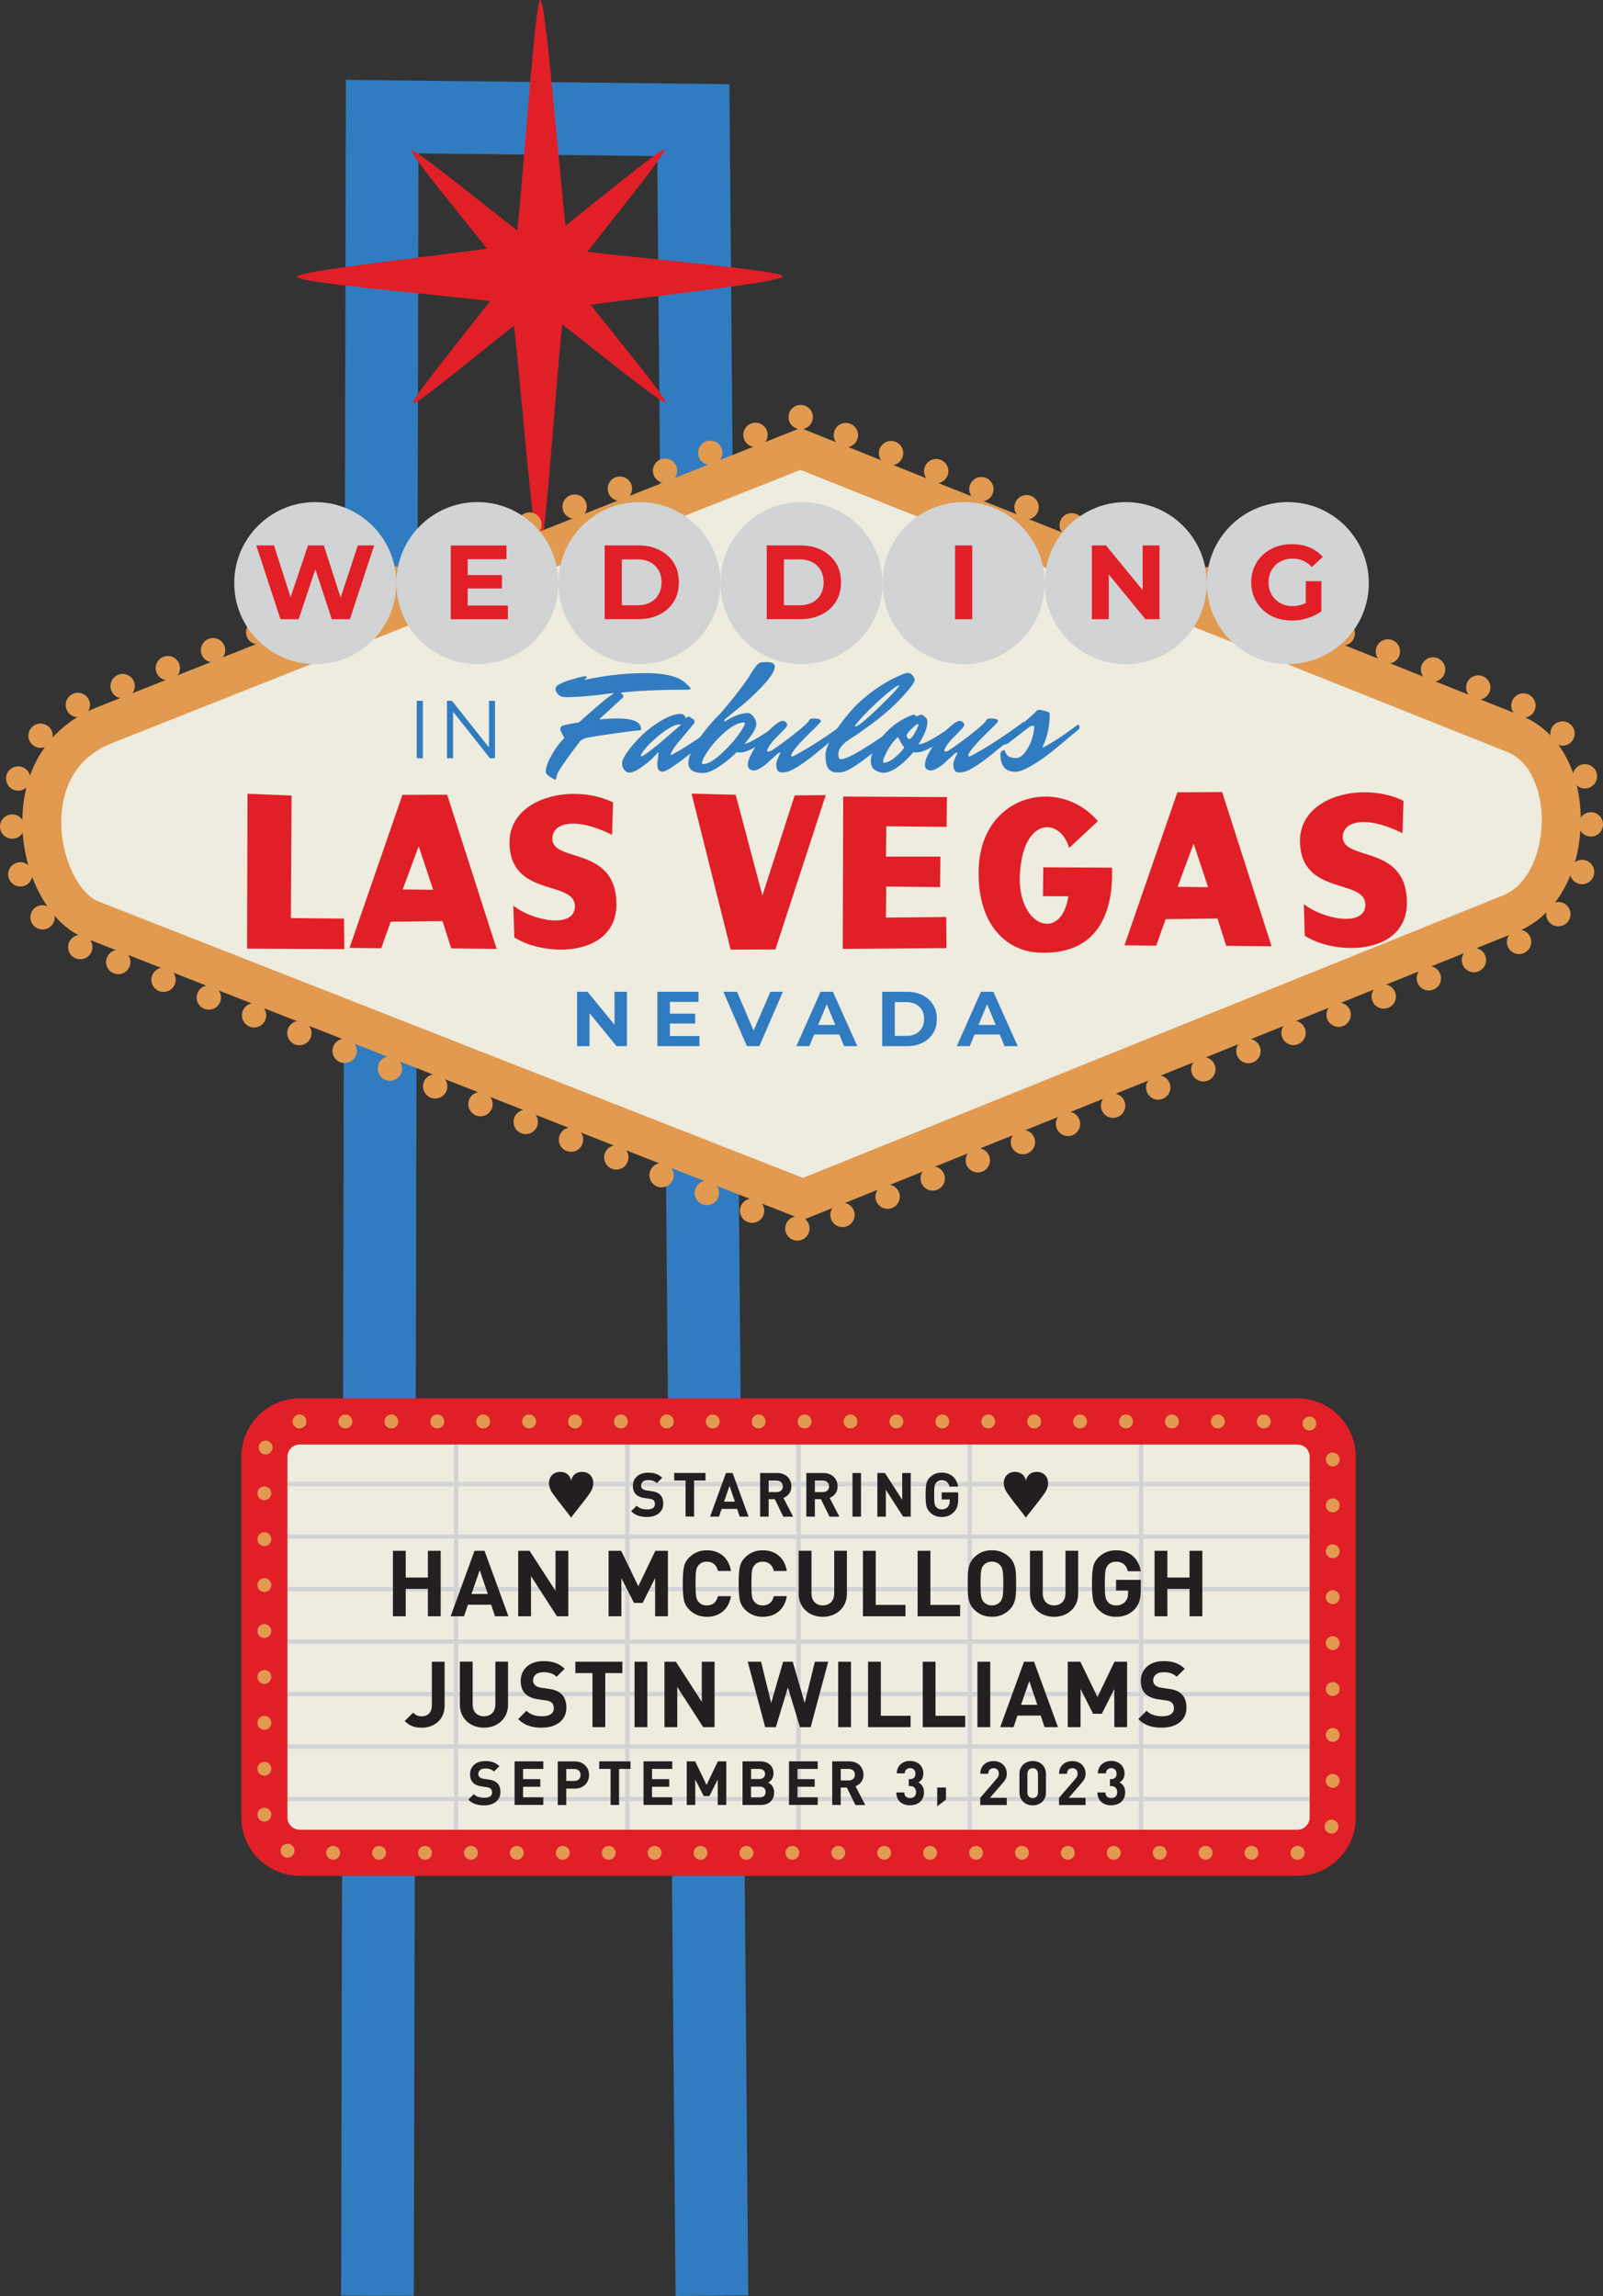 <svg xmlns="http://www.w3.org/2000/svg" id="Layer_2" data-name="Layer 2" viewBox="0 0 329.59 472.11">
  <rect x="0" y="0" width="329.59" height="472.11" fill="#333333" stroke="none"/>
  <defs>
    <style>
      .cls-1{fill:#eeebdf}.cls-2{fill:#317cc0}.cls-3{fill:#e11f27}.cls-4{fill:#d1d3d4}.cls-5{fill:#e19a4f}.cls-6{fill:#231f20}
    </style>
  </defs>
  <g id="Layer_1-2" data-name="Layer 1">
    <path d="M138.9 472.11 135.14 32.1l-49.1-.56-.95 440.52-14.95-.03.98-455.61 78.85.89 3.88 454.67-14.95.13z" class="cls-2"/>
    <path id="path5534" d="M110.9 113.74c-1.35-.12-4.95-49.94-5.9-51.04-.94-1.07-44.04-4.28-43.93-5.79.11-1.54 43.87-5.78 44.83-6.87.94-1.07 3.89-50.16 5.21-50.04 1.35.12 4.95 49.94 5.9 51.04.94 1.07 44.04 4.28 43.93 5.79-.11 1.54-43.87 5.78-44.83 6.87-.94 1.07-3.89 50.16-5.21 50.04Z" class="cls-3"/>
    <path d="M54.36 292.28h219.67v88.69H54.36z" class="cls-1"/>
    <path d="M58.04 315.51h214v.89h-214zM58.04 304.72h214v.89h-214zM58.04 326.31h214v.89h-214zM58.04 337.1h214v.89h-214zM58.04 347.89h214v.89h-214zM58.04 358.68h214v.89h-214zM58.04 369.47h214v.89h-214z" class="cls-4"/>
    <path d="M93.33 296.75h.88v79.77h-.88zM58.11 296.75h.88v76.17h-.88zM128.54 296.75h.88v79.77h-.88zM163.75 296.75h.88v79.77h-.88zM198.96 296.75h.88v79.77h-.88zM234.18 296.75h.88v79.77h-.88zM269.39 296.75h.88v77.97h-.88z" class="cls-4"/>
    <path d="M266.76 385.71H61.62c-6.62 0-12-5.38-12-12v-74.17c0-6.62 5.38-12 12-12h205.14c6.62 0 12 5.38 12 12v74.17c0 6.62-5.38 12-12 12ZM61.62 297.02c-1.39 0-2.52 1.13-2.52 2.52v74.17c0 1.39 1.13 2.52 2.52 2.52h205.14c1.39 0 2.52-1.13 2.52-2.52v-74.17c0-1.39-1.13-2.52-2.52-2.52H61.62Z" class="cls-3"/>
    <path d="M87.98 332.34v-5.63h-4.56v5.63h-2.63v-13.46h2.63v5.5h4.56v-5.5h2.63v13.46h-2.63ZM101.78 332.34l-.79-2.38h-4.78l-.81 2.38h-2.74l4.9-13.46h2.06l4.92 13.46h-2.74Zm-3.14-9.49-1.7 4.9h3.35l-1.65-4.9ZM114.51 332.34l-5.33-8.26v8.26h-2.63v-13.46h2.34l5.33 8.24v-8.24h2.63v13.46h-2.34ZM134.7 332.34v-7.85l-2.57 5.1h-1.78l-2.59-5.1v7.85h-2.63v-13.46h2.59l3.52 7.28 3.5-7.28h2.59v13.46h-2.63ZM145.34 332.45c-1.44 0-2.65-.49-3.63-1.47-.59-.59-.95-1.27-1.1-2.02-.15-.76-.23-1.87-.23-3.35s.08-2.59.23-3.35c.15-.77.51-1.44 1.1-2.02.98-.98 2.19-1.47 3.63-1.47 2.59 0 4.5 1.51 4.95 4.25h-2.67c-.28-1.15-1-1.91-2.27-1.91-.72 0-1.29.23-1.68.7-.55.59-.66 1.19-.66 3.8s.11 3.21.66 3.8c.4.47.96.7 1.68.7 1.27 0 1.99-.76 2.27-1.91h2.67c-.45 2.74-2.38 4.25-4.95 4.25ZM156.83 332.45c-1.44 0-2.65-.49-3.63-1.47-.59-.59-.95-1.27-1.1-2.02-.15-.76-.23-1.87-.23-3.35s.08-2.59.23-3.35c.15-.77.51-1.44 1.1-2.02.98-.98 2.19-1.47 3.63-1.47 2.59 0 4.5 1.51 4.95 4.25h-2.67c-.28-1.15-1-1.91-2.27-1.91-.72 0-1.29.23-1.68.7-.55.59-.66 1.19-.66 3.8s.11 3.21.66 3.8c.4.47.96.7 1.68.7 1.27 0 1.99-.76 2.27-1.91h2.67c-.45 2.74-2.38 4.25-4.95 4.25ZM169.17 332.45c-2.76 0-4.95-1.87-4.95-4.73v-8.85h2.63v8.75c0 1.55.91 2.48 2.33 2.48s2.34-.93 2.34-2.48v-8.75h2.61v8.85c0 2.86-2.19 4.73-4.95 4.73ZM177.43 332.34v-13.46h2.63V330h6.11v2.34h-8.73ZM188.67 332.34v-13.46h2.63V330h6.11v2.34h-8.73ZM207.58 330.97c-.95.95-2.1 1.47-3.63 1.47s-2.7-.53-3.65-1.47c-1.36-1.36-1.32-3.04-1.32-5.37s-.04-4.01 1.32-5.37c.95-.95 2.12-1.47 3.65-1.47s2.68.53 3.63 1.47c1.36 1.36 1.34 3.04 1.34 5.37s.02 4.01-1.34 5.37Zm-1.95-9.15c-.38-.43-.96-.72-1.68-.72s-1.32.28-1.7.72c-.51.57-.64 1.19-.64 3.78s.13 3.21.64 3.78c.38.43.98.72 1.7.72s1.3-.28 1.68-.72c.51-.57.66-1.19.66-3.78s-.15-3.21-.66-3.78ZM216.72 332.45c-2.76 0-4.95-1.87-4.95-4.73v-8.85h2.63v8.75c0 1.55.91 2.48 2.33 2.48s2.34-.93 2.34-2.48v-8.75h2.61v8.85c0 2.86-2.19 4.73-4.95 4.73ZM233.28 330.92c-1.04 1.06-2.29 1.53-3.8 1.53s-2.65-.49-3.63-1.47c-.59-.59-.95-1.27-1.1-2.02-.15-.76-.23-1.87-.23-3.35s.08-2.59.23-3.35c.15-.77.51-1.44 1.1-2.02.98-.98 2.19-1.47 3.63-1.47 3.06 0 4.71 1.97 5.07 4.31h-2.65c-.32-1.3-1.12-1.97-2.42-1.97-.7 0-1.27.25-1.68.72-.49.62-.64 1.12-.64 3.78s.11 3.18.64 3.8c.4.47.96.7 1.68.7.77 0 1.4-.25 1.87-.76.4-.45.6-1.06.6-1.8v-.51h-2.48v-2.19h5.09v1.97c0 1.97-.36 3.12-1.29 4.1ZM244.58 332.34v-5.63h-4.56v5.63h-2.63v-13.46h2.63v5.5h4.56v-5.5h2.63v13.46h-2.63ZM133.05 311.92c-1.36 0-2.4-.29-3.28-1.18l1.13-1.13c.57.57 1.34.76 2.17.76 1.03 0 1.59-.39 1.59-1.11 0-.31-.09-.58-.28-.76-.18-.16-.38-.25-.79-.32l-1.08-.15c-.77-.11-1.34-.35-1.74-.74-.43-.43-.64-1.01-.64-1.76 0-1.6 1.19-2.72 3.13-2.72 1.23 0 2.13.3 2.9 1.05l-1.11 1.1c-.57-.54-1.25-.62-1.84-.62-.93 0-1.39.52-1.39 1.13 0 .23.08.47.26.64.18.16.47.3.83.35l1.06.15c.82.11 1.34.34 1.71.69.48.45.69 1.11.69 1.9 0 1.74-1.45 2.72-3.33 2.72ZM142.71 304.43v7.41h-1.75v-7.41h-2.34v-1.56h6.44v1.56h-2.34ZM152.09 311.85l-.53-1.59h-3.19l-.54 1.59H146l3.26-8.97h1.37l3.28 8.97h-1.83Zm-2.09-6.33-1.13 3.26h2.23l-1.1-3.26ZM161.05 311.85l-1.75-3.58h-1.26v3.58h-1.75v-8.97h3.52c1.83 0 2.91 1.25 2.91 2.75 0 1.26-.77 2.04-1.64 2.36l2 3.87h-2.03Zm-1.36-7.41h-1.65v2.37h1.65c.77 0 1.27-.49 1.27-1.18s-.5-1.18-1.27-1.18ZM170.55 311.85l-1.75-3.58h-1.26v3.58h-1.75v-8.97h3.52c1.83 0 2.91 1.25 2.91 2.75 0 1.26-.77 2.04-1.64 2.36l2 3.87h-2.03Zm-1.36-7.41h-1.65v2.37h1.65c.77 0 1.27-.49 1.27-1.18s-.5-1.18-1.27-1.18ZM175.28 311.85v-8.97h1.75v8.97h-1.75ZM185.69 311.85l-3.55-5.51v5.51h-1.75v-8.97h1.56l3.55 5.5v-5.5h1.75v8.97h-1.56ZM196.14 310.9c-.69.71-1.52 1.02-2.53 1.02s-1.76-.33-2.42-.98c-.39-.39-.63-.84-.73-1.35-.1-.5-.15-1.25-.15-2.23s.05-1.73.15-2.23c.1-.52.34-.96.73-1.35.66-.66 1.46-.98 2.42-.98 2.04 0 3.14 1.31 3.38 2.87h-1.76c-.21-.87-.74-1.31-1.61-1.31-.47 0-.84.16-1.12.48-.33.42-.43.74-.43 2.52s.08 2.12.43 2.53c.26.31.64.47 1.12.47.52 0 .93-.16 1.25-.5.26-.3.4-.71.4-1.2v-.34h-1.65v-1.46h3.39v1.31c0 1.31-.24 2.08-.86 2.74ZM86.67 355.25c-1.46 0-2.46-.38-3.46-1.38l1.74-1.72c.44.43.85.76 1.72.76 1.29 0 2.12-.76 2.12-2.31v-8.92h2.63v9.04c0 2.97-2.25 4.54-4.75 4.54ZM99.5 355.25c-2.76 0-4.95-1.87-4.95-4.73v-8.85h2.63v8.75c0 1.55.91 2.48 2.33 2.48s2.34-.93 2.34-2.48v-8.75h2.61v8.85c0 2.86-2.19 4.73-4.95 4.73ZM111.46 355.25c-2.04 0-3.59-.43-4.92-1.78l1.7-1.7c.85.85 2 1.13 3.25 1.13 1.55 0 2.38-.59 2.38-1.66 0-.47-.13-.87-.42-1.13-.26-.25-.57-.38-1.19-.47l-1.63-.23c-1.15-.17-2-.53-2.61-1.12-.64-.64-.96-1.51-.96-2.65 0-2.4 1.78-4.08 4.69-4.08 1.85 0 3.19.45 4.35 1.57l-1.66 1.64c-.85-.81-1.87-.93-2.76-.93-1.4 0-2.08.78-2.08 1.7 0 .34.11.7.4.96.26.25.7.45 1.25.53l1.59.23c1.23.17 2 .51 2.57 1.04.72.68 1.04 1.66 1.04 2.86 0 2.61-2.17 4.08-4.99 4.08ZM124.45 344.02v11.12h-2.63v-11.12h-3.52v-2.34h9.66v2.34h-3.52ZM130.47 355.14v-13.46h2.63v13.46h-2.63ZM144.58 355.14l-5.33-8.26v8.26h-2.63v-13.46h2.34l5.33 8.24v-8.24h2.63v13.46h-2.34ZM166.67 355.14h-2.19l-2.48-8.17-2.48 8.17h-2.19l-3.59-13.46h2.74l2.08 8.49 2.46-8.49h1.97l2.46 8.49 2.1-8.49h2.74l-3.61 13.46ZM172.34 355.14v-13.46h2.63v13.46h-2.63ZM178.48 355.14v-13.46h2.63v11.12h6.11v2.34h-8.73ZM189.72 355.14v-13.46h2.63v11.12h6.11v2.34h-8.73ZM200.97 355.14v-13.46h2.63v13.46h-2.63ZM214.77 355.14l-.79-2.38h-4.78l-.81 2.38h-2.74l4.9-13.46h2.06l4.92 13.46h-2.74Zm-3.14-9.49-1.7 4.9h3.35l-1.65-4.9ZM229.11 355.14v-7.85l-2.57 5.1h-1.78l-2.59-5.1v7.85h-2.63v-13.46h2.59l3.52 7.28 3.5-7.28h2.59v13.46h-2.63ZM238.96 355.25c-2.04 0-3.59-.43-4.92-1.78l1.7-1.7c.85.85 2 1.13 3.25 1.13 1.55 0 2.38-.59 2.38-1.66 0-.47-.13-.87-.42-1.13-.26-.25-.57-.38-1.19-.47l-1.63-.23c-1.15-.17-2-.53-2.61-1.12-.64-.64-.96-1.51-.96-2.65 0-2.4 1.78-4.08 4.69-4.08 1.85 0 3.19.45 4.35 1.57l-1.66 1.64c-.85-.81-1.87-.93-2.76-.93-1.4 0-2.08.78-2.08 1.7 0 .34.11.7.4.96.26.25.7.45 1.25.53l1.59.23c1.23.17 2 .51 2.57 1.04.72.68 1.04 1.66 1.04 2.86 0 2.61-2.17 4.08-4.99 4.08ZM99.57 371.22c-1.36 0-2.4-.29-3.28-1.18l1.13-1.13c.57.57 1.34.76 2.17.76 1.03 0 1.59-.39 1.59-1.11 0-.31-.09-.58-.28-.76-.18-.16-.38-.25-.79-.32l-1.08-.15c-.77-.11-1.34-.35-1.74-.74-.43-.43-.64-1.01-.64-1.76 0-1.6 1.19-2.72 3.13-2.72 1.23 0 2.13.3 2.9 1.05l-1.11 1.1c-.57-.54-1.25-.62-1.84-.62-.93 0-1.39.52-1.39 1.13 0 .23.08.47.26.64.18.16.47.3.83.35l1.06.15c.82.11 1.34.34 1.71.69.48.45.69 1.11.69 1.9 0 1.74-1.45 2.72-3.33 2.72ZM105.8 371.14v-8.97h5.91v1.56h-4.16v2.1h3.54v1.56h-3.54v2.18h4.16v1.56h-5.91ZM118.16 367.77h-1.73v3.38h-1.75v-8.97h3.48c1.85 0 2.96 1.27 2.96 2.8s-1.11 2.8-2.96 2.8Zm-.09-4.03h-1.64v2.46h1.64c.79 0 1.3-.49 1.3-1.22s-.5-1.24-1.3-1.24ZM127.29 363.73v7.41h-1.75v-7.41h-2.34v-1.56h6.44v1.56h-2.34ZM132.31 371.14v-8.97h5.91v1.56h-4.16v2.1h3.54v1.56h-3.54v2.18h4.16v1.56h-5.91ZM147.57 371.14v-5.23l-1.71 3.4h-1.18l-1.73-3.4v5.23h-1.75v-8.97h1.73l2.34 4.85 2.33-4.85h1.73v8.97h-1.75ZM156.43 371.14h-3.76v-8.97h3.6c1.75 0 2.77.98 2.77 2.52 0 1-.66 1.64-1.11 1.85.54.25 1.24.82 1.24 2.02 0 1.68-1.15 2.58-2.75 2.58Zm-.29-7.41h-1.71v2.07h1.71c.74 0 1.16-.42 1.16-1.03s-.42-1.03-1.16-1.03Zm.11 3.64h-1.83v2.21h1.83c.79 0 1.17-.5 1.17-1.11s-.38-1.1-1.17-1.1ZM162.22 371.14v-8.97h5.91v1.56h-4.16v2.1h3.54v1.56h-3.54v2.18h4.16v1.56h-5.91ZM175.87 371.14l-1.75-3.58h-1.26v3.58h-1.75v-8.97h3.52c1.83 0 2.91 1.25 2.91 2.75 0 1.26-.77 2.04-1.64 2.36l2 3.87h-2.03Zm-1.36-7.41h-1.65v2.37h1.65c.77 0 1.27-.49 1.27-1.19s-.5-1.18-1.27-1.18ZM187.14 371.22c-1.46 0-2.84-.77-2.86-2.65h1.64c.02.81.58 1.17 1.22 1.17.71 0 1.21-.44 1.21-1.25 0-.74-.45-1.24-1.26-1.24h-.24v-1.42h.24c.79 0 1.13-.49 1.13-1.12 0-.76-.5-1.15-1.1-1.15s-1.07.4-1.11 1.08h-1.64c.04-1.6 1.23-2.56 2.75-2.56 1.59 0 2.73 1.06 2.73 2.57 0 .97-.44 1.53-1.03 1.84.64.34 1.16.96 1.16 2.04 0 1.79-1.31 2.67-2.85 2.67ZM192.7 371.42v-3.87h1.8v2.48l-1.8 1.39ZM201.55 371.14v-1.47l3.35-3.89c.33-.39.47-.67.47-1.08 0-.67-.39-1.12-1.08-1.12-.54 0-1.1.28-1.1 1.15h-1.64c0-1.64 1.2-2.62 2.73-2.62s2.72 1 2.72 2.61c0 .87-.34 1.34-.96 2.05l-2.51 2.91H207v1.47h-5.46ZM212.34 371.22c-1.46 0-2.73-.96-2.73-2.67v-3.78c0-1.71 1.27-2.67 2.73-2.67s2.72.96 2.72 2.67v3.78c0 1.71-1.26 2.67-2.72 2.67Zm1.08-6.43c0-.76-.44-1.22-1.08-1.22s-1.1.47-1.1 1.22v3.74c0 .76.45 1.21 1.1 1.21s1.08-.45 1.08-1.21v-3.74ZM217.75 371.14v-1.47l3.35-3.89c.33-.39.47-.67.47-1.08 0-.67-.39-1.12-1.08-1.12-.54 0-1.1.28-1.1 1.15h-1.64c0-1.64 1.2-2.62 2.73-2.62s2.72 1 2.72 2.61c0 .87-.34 1.34-.96 2.05l-2.51 2.91h3.47v1.47h-5.46ZM228.5 371.22c-1.46 0-2.84-.77-2.86-2.65h1.64c.02.81.58 1.17 1.22 1.17.71 0 1.21-.44 1.21-1.25 0-.74-.45-1.24-1.26-1.24h-.24v-1.42h.24c.79 0 1.13-.49 1.13-1.12 0-.76-.5-1.15-1.1-1.15s-1.07.4-1.11 1.08h-1.64c.04-1.6 1.23-2.56 2.75-2.56 1.59 0 2.73 1.06 2.73 2.57 0 .97-.44 1.53-1.03 1.84.64.34 1.16.96 1.16 2.04 0 1.79-1.31 2.67-2.85 2.67Z" class="cls-6"/>
    <path d="M266.8 382.4h-.04a1.419 1.419 0 1 1 0-2.84h.06c.78 0 1.42.62 1.43 1.4 0 .79-.62 1.43-1.41 1.44h-.04Zm-10.9-1.42c0-.79.64-1.42 1.42-1.42.79 0 1.42.63 1.42 1.42 0 .78-.63 1.42-1.42 1.42-.78 0-1.42-.64-1.42-1.42Zm-9.44 0c0-.79.64-1.42 1.42-1.42.79 0 1.42.63 1.42 1.42 0 .78-.63 1.42-1.42 1.42-.78 0-1.42-.64-1.42-1.42Zm-9.44 0c0-.79.63-1.42 1.42-1.42.79 0 1.42.63 1.42 1.42a1.419 1.419 0 1 1-2.84 0Zm-9.44 0c0-.79.63-1.42 1.42-1.42.78 0 1.42.63 1.42 1.42a1.419 1.419 0 1 1-2.84 0Zm-9.44 0c0-.79.63-1.42 1.42-1.42.78 0 1.42.63 1.42 1.42a1.419 1.419 0 1 1-2.84 0Zm-9.44 0c0-.79.63-1.42 1.42-1.42.78 0 1.42.63 1.42 1.42a1.419 1.419 0 1 1-2.84 0Zm-9.44 0c0-.79.63-1.42 1.42-1.42.78 0 1.42.63 1.42 1.42a1.419 1.419 0 1 1-2.84 0Zm-9.44 0c0-.79.63-1.42 1.42-1.42.78 0 1.42.63 1.42 1.42a1.419 1.419 0 1 1-2.84 0Zm-9.44 0c0-.79.63-1.42 1.42-1.42.78 0 1.42.63 1.42 1.42a1.419 1.419 0 1 1-2.84 0Zm-9.45 0c0-.79.64-1.42 1.43-1.42.78 0 1.42.63 1.42 1.42 0 .78-.64 1.42-1.42 1.42-.79 0-1.43-.64-1.43-1.42Zm-9.44 0c0-.79.64-1.42 1.43-1.42.78 0 1.42.63 1.42 1.42 0 .78-.64 1.42-1.42 1.42-.79 0-1.43-.64-1.43-1.42Zm-9.44 0c0-.79.64-1.42 1.43-1.42.78 0 1.42.63 1.42 1.42 0 .78-.64 1.42-1.42 1.42-.79 0-1.43-.64-1.43-1.42Zm-9.44 0c0-.79.64-1.42 1.42-1.42.79 0 1.43.63 1.43 1.42a1.425 1.425 0 0 1-2.85 0Zm-9.44 0c0-.79.64-1.42 1.42-1.42.79 0 1.43.63 1.43 1.42a1.425 1.425 0 0 1-2.85 0Zm-9.44 0c0-.79.64-1.42 1.42-1.42.79 0 1.43.63 1.43 1.42a1.425 1.425 0 0 1-2.85 0Zm-9.44 0c0-.79.64-1.42 1.42-1.42.79 0 1.42.63 1.42 1.42 0 .78-.63 1.42-1.42 1.42-.78 0-1.42-.64-1.42-1.42Zm-9.44 0c0-.79.64-1.42 1.42-1.42.79 0 1.42.63 1.42 1.42 0 .78-.63 1.42-1.42 1.42-.78 0-1.42-.64-1.42-1.42Zm-9.44 0c0-.79.64-1.42 1.42-1.42.79 0 1.42.63 1.42 1.42 0 .78-.63 1.42-1.42 1.42-.78 0-1.42-.64-1.42-1.42Zm-9.44 0c0-.79.64-1.42 1.42-1.42.79 0 1.42.63 1.42 1.42 0 .78-.63 1.42-1.42 1.42-.78 0-1.42-.64-1.42-1.42Zm-9.44 0c0-.79.63-1.42 1.42-1.42.79 0 1.42.63 1.42 1.42a1.419 1.419 0 1 1-2.84 0Zm-9.44 0c0-.79.63-1.42 1.42-1.42.78 0 1.42.63 1.42 1.42a1.419 1.419 0 1 1-2.84 0Zm-8.46.89a1.42 1.42 0 0 1-.84-1.82c.27-.74 1.08-1.12 1.82-.85.74.27 1.12 1.09.85 1.83-.21.57-.76.93-1.34.93-.16 0-.33-.03-.49-.09Zm214.78-4.9c-.76-.2-1.21-.98-1.01-1.74a1.422 1.422 0 1 1 2.75.73c-.17.64-.74 1.06-1.37 1.06-.12 0-.25-.02-.37-.05Zm-220.47-3.83c0-.79.63-1.43 1.42-1.43a1.425 1.425 0 0 1 0 2.85c-.79 0-1.42-.64-1.42-1.42Zm219.66-6.96c0-.79.64-1.42 1.42-1.42.79 0 1.42.63 1.42 1.42 0 .78-.63 1.42-1.42 1.42-.78 0-1.42-.64-1.42-1.42ZM52.94 363.7c0-.79.63-1.43 1.42-1.43a1.425 1.425 0 0 1 0 2.85c-.79 0-1.42-.64-1.42-1.42Zm219.66-6.96c0-.79.64-1.42 1.42-1.42.79 0 1.42.63 1.42 1.42 0 .78-.63 1.42-1.42 1.42-.78 0-1.42-.64-1.42-1.42Zm-219.66-2.48c0-.79.63-1.43 1.42-1.43a1.425 1.425 0 0 1 0 2.85c-.79 0-1.42-.64-1.42-1.42Zm219.66-6.96c0-.79.64-1.42 1.42-1.42.79 0 1.42.63 1.42 1.42 0 .78-.63 1.42-1.42 1.42-.78 0-1.42-.64-1.42-1.42Zm-219.66-2.49c0-.78.63-1.42 1.42-1.42.78 0 1.42.64 1.42 1.42 0 .79-.64 1.43-1.42 1.43-.79 0-1.42-.64-1.42-1.43Zm219.66-6.95c0-.79.64-1.43 1.42-1.43.79 0 1.42.64 1.42 1.43 0 .78-.63 1.42-1.42 1.42-.78 0-1.42-.64-1.42-1.42Zm-219.66-2.48c0-.79.63-1.43 1.42-1.43a1.425 1.425 0 0 1 0 2.85c-.79 0-1.42-.64-1.42-1.42Zm219.66-6.96c0-.79.64-1.43 1.42-1.43.79 0 1.42.64 1.42 1.43 0 .78-.63 1.42-1.42 1.42-.78 0-1.42-.64-1.42-1.42Zm-219.66-2.49c0-.78.63-1.42 1.42-1.42a1.419 1.419 0 1 1 0 2.84c-.79 0-1.42-.63-1.42-1.42Zm219.66-6.95c0-.79.64-1.43 1.42-1.43.79 0 1.42.64 1.42 1.43 0 .78-.63 1.42-1.42 1.42-.78 0-1.42-.64-1.42-1.42Zm-219.66-2.49c0-.78.63-1.42 1.42-1.42a1.419 1.419 0 1 1 0 2.84c-.79 0-1.42-.63-1.42-1.42Zm219.66-6.96a1.419 1.419 0 1 1 2.84 0c0 .79-.63 1.43-1.42 1.43-.78 0-1.42-.64-1.42-1.43Zm-219.66-2.48c0-.78.63-1.42 1.42-1.42a1.419 1.419 0 1 1 0 2.84c-.79 0-1.42-.63-1.42-1.42Zm219.66-6.96a1.419 1.419 0 1 1 2.84 0c0 .79-.63 1.43-1.42 1.43-.78 0-1.42-.64-1.42-1.43Zm-218.36-1.08c-.76-.21-1.21-.99-1-1.75.2-.76.99-1.2 1.74-1 .76.21 1.21.99 1 1.75a1.42 1.42 0 0 1-1.37 1.05c-.12 0-.25-.02-.37-.05Zm214.5-4.96a1.424 1.424 0 0 1-.85-1.82c.27-.74 1.08-1.12 1.82-.85.74.26 1.12 1.08.85 1.82-.2.58-.75.94-1.33.94-.16 0-.33-.03-.49-.09Zm-208.58-1.76c0-.78.63-1.42 1.42-1.43a1.425 1.425 0 0 1 .01 2.85c-.79 0-1.42-.63-1.43-1.42Zm198.26 0c0-.79.63-1.43 1.42-1.43a1.425 1.425 0 0 1 0 2.85c-.79 0-1.42-.64-1.42-1.42Zm-9.45 0c0-.79.64-1.43 1.43-1.43a1.425 1.425 0 0 1 0 2.85c-.79 0-1.43-.64-1.43-1.42Zm-9.44 0c0-.79.64-1.43 1.42-1.43.79 0 1.43.64 1.43 1.43a1.425 1.425 0 0 1-2.85 0Zm-9.44 0c0-.79.64-1.43 1.43-1.43a1.425 1.425 0 0 1 0 2.85c-.79 0-1.43-.64-1.43-1.42Zm-9.44 0c0-.79.64-1.43 1.42-1.43.79 0 1.42.64 1.42 1.43 0 .78-.63 1.42-1.42 1.42-.78 0-1.42-.64-1.42-1.42Zm-9.44 0c0-.79.64-1.43 1.42-1.43.79 0 1.43.64 1.43 1.43a1.425 1.425 0 0 1-2.85 0Zm-9.44 0c0-.79.64-1.43 1.42-1.43.79 0 1.42.64 1.42 1.43 0 .78-.63 1.42-1.42 1.42-.78 0-1.42-.64-1.42-1.42Zm-9.44 0c0-.79.64-1.43 1.42-1.43.79 0 1.42.64 1.42 1.43 0 .78-.63 1.42-1.42 1.42-.78 0-1.42-.64-1.42-1.42Zm-9.44 0c0-.79.63-1.43 1.42-1.43.79 0 1.42.64 1.42 1.43a1.419 1.419 0 1 1-2.84 0Zm-9.44 0c0-.79.64-1.43 1.42-1.43.79 0 1.42.64 1.42 1.43 0 .78-.63 1.42-1.42 1.42-.78 0-1.42-.64-1.42-1.42Zm-9.44 0c0-.79.64-1.43 1.42-1.43.79 0 1.42.64 1.42 1.43 0 .78-.63 1.42-1.42 1.42-.78 0-1.42-.64-1.42-1.42Zm-9.44 0c0-.79.63-1.43 1.42-1.43a1.425 1.425 0 0 1 0 2.85c-.79 0-1.42-.64-1.42-1.42Zm-9.44 0c0-.79.63-1.43 1.42-1.43a1.425 1.425 0 0 1 0 2.85c-.79 0-1.42-.64-1.42-1.42Zm-9.44 0c0-.79.63-1.43 1.42-1.43a1.425 1.425 0 0 1 0 2.85c-.79 0-1.42-.64-1.42-1.42Zm-9.44 0c0-.79.63-1.43 1.42-1.43a1.425 1.425 0 0 1 0 2.85c-.79 0-1.42-.64-1.42-1.42Zm-9.44 0c0-.79.63-1.43 1.42-1.43a1.425 1.425 0 0 1 0 2.85c-.79 0-1.42-.64-1.42-1.42Zm-9.45 0c0-.79.64-1.43 1.43-1.43a1.425 1.425 0 0 1 0 2.85c-.79 0-1.43-.64-1.43-1.42Zm-9.44 0c0-.79.64-1.43 1.43-1.43a1.425 1.425 0 0 1 0 2.85c-.79 0-1.43-.64-1.43-1.42Zm-9.44 0c0-.79.64-1.43 1.43-1.43a1.425 1.425 0 0 1 0 2.85c-.79 0-1.43-.64-1.43-1.42Zm-9.44 0c0-.79.64-1.43 1.42-1.43.79 0 1.43.64 1.43 1.43a1.425 1.425 0 0 1-2.85 0Zm-9.44 0c0-.79.64-1.43 1.42-1.43.79 0 1.43.64 1.43 1.43a1.425 1.425 0 0 1-2.85 0ZM163.04 254.93a2.506 2.506 0 0 1-1.42-3.24 2.506 2.506 0 0 1 3.24-1.42c1.29.51 1.92 1.96 1.42 3.24a2.5 2.5 0 0 1-2.33 1.59c-.3 0-.61-.05-.91-.17Zm7.87-4.19c-.52-1.28.1-2.73 1.38-3.25 1.28-.52 2.74.1 3.26 1.38.51 1.28-.11 2.74-1.38 3.26-.31.12-.63.18-.94.18-.99 0-1.93-.59-2.32-1.57Zm-17.18.54a2.502 2.502 0 0 1 1.83-4.66c1.28.5 1.91 1.96 1.41 3.24a2.5 2.5 0 0 1-2.33 1.59c-.3 0-.61-.06-.91-.17Zm26.45-4.28c-.51-1.28.11-2.73 1.39-3.25 1.28-.52 2.73.1 3.25 1.38a2.49 2.49 0 0 1-1.38 3.25c-.31.13-.63.19-.94.19-.99 0-1.92-.59-2.32-1.57Zm-35.76.62a2.499 2.499 0 0 1-1.42-3.24 2.502 2.502 0 0 1 4.66 1.83c-.39.98-1.33 1.59-2.33 1.59-.3 0-.61-.06-.91-.18Zm45.04-4.36a2.49 2.49 0 0 1 1.38-3.25c1.28-.52 2.74.1 3.25 1.38a2.49 2.49 0 0 1-1.38 3.25c-.31.13-.62.18-.93.18a2.5 2.5 0 0 1-2.32-1.56Zm-54.35.71a2.498 2.498 0 0 1-1.41-3.24c.5-1.29 1.95-1.92 3.24-1.41a2.496 2.496 0 0 1-.92 4.82c-.3 0-.61-.05-.91-.17Zm63.62-4.45c-.52-1.28.1-2.74 1.38-3.26 1.28-.51 2.74.11 3.26 1.39.51 1.28-.1 2.73-1.39 3.25a2.5 2.5 0 0 1-3.25-1.38Zm-72.93.8c-1.28-.51-1.92-1.96-1.41-3.24.5-1.29 1.95-1.92 3.24-1.42 1.28.51 1.92 1.96 1.41 3.24a2.49 2.49 0 0 1-2.33 1.59c-.3 0-.61-.05-.91-.17Zm82.2-4.54c-.51-1.29.11-2.74 1.39-3.26 1.28-.52 2.74.1 3.25 1.38.52 1.28-.1 2.74-1.38 3.26a2.51 2.51 0 0 1-3.26-1.38Zm-91.51.88a2.494 2.494 0 0 1-1.41-3.24c.5-1.28 1.95-1.91 3.24-1.41a2.49 2.49 0 0 1 1.41 3.24c-.38.99-1.33 1.59-2.32 1.59-.31 0-.62-.06-.92-.18Zm100.79-4.63c-.52-1.28.1-2.73 1.38-3.25 1.28-.52 2.74.1 3.25 1.38.52 1.28-.1 2.74-1.38 3.26a2.494 2.494 0 0 1-3.25-1.39Zm-110.1.98a2.494 2.494 0 0 1-1.41-3.24 2.498 2.498 0 0 1 3.24-1.41c1.29.5 1.92 1.95 1.41 3.24-.38.98-1.32 1.59-2.32 1.59-.31 0-.62-.06-.92-.18Zm119.37-4.72a2.49 2.49 0 0 1 1.38-3.25c1.28-.52 2.74.1 3.26 1.38.51 1.28-.1 2.74-1.38 3.25-.31.13-.63.19-.94.19-.99 0-1.93-.6-2.32-1.57Zm-128.67 1.07a2.502 2.502 0 0 1-1.42-3.24 2.506 2.506 0 0 1 3.24-1.42c1.29.51 1.92 1.96 1.42 3.25-.39.98-1.33 1.58-2.33 1.58-.31 0-.61-.05-.91-.17Zm137.94-4.81c-.51-1.28.11-2.74 1.39-3.25 1.28-.52 2.73.1 3.25 1.38.52 1.28-.1 2.73-1.38 3.25a2.51 2.51 0 0 1-3.26-1.38Zm-147.25 1.16a2.506 2.506 0 0 1-1.42-3.24 2.506 2.506 0 0 1 3.24-1.42c1.29.51 1.92 1.96 1.42 3.24a2.5 2.5 0 0 1-2.33 1.59c-.31 0-.61-.06-.91-.17Zm156.53-4.9c-.52-1.28.1-2.74 1.38-3.26a2.5 2.5 0 0 1 1.87 4.64 2.5 2.5 0 0 1-3.25-1.38Zm-165.84 1.24a2.499 2.499 0 0 1-1.42-3.24c.51-1.28 1.96-1.92 3.24-1.41a2.5 2.5 0 0 1-.91 4.83c-.3 0-.61-.06-.91-.18Zm175.11-4.98a2.5 2.5 0 0 1 1.38-3.26 2.5 2.5 0 0 1 3.26 1.38c.52 1.28-.11 2.74-1.38 3.26-.31.12-.63.18-.94.18a2.5 2.5 0 0 1-2.32-1.56ZM69.95 218.4a2.486 2.486 0 0 1-1.41-3.24c.5-1.29 1.95-1.92 3.24-1.41 1.28.5 1.91 1.95 1.41 3.24-.39.98-1.33 1.58-2.33 1.58-.3 0-.61-.05-.91-.17Zm-9.31-3.65a2.493 2.493 0 0 1-1.41-3.24c.5-1.29 1.95-1.92 3.24-1.42a2.51 2.51 0 0 1 1.41 3.24 2.5 2.5 0 0 1-2.33 1.59c-.3 0-.61-.06-.91-.17Zm203.01-1.43c-.52-1.28.1-2.73 1.38-3.25 1.28-.52 2.73.1 3.25 1.38a2.49 2.49 0 0 1-1.38 3.25c-.31.13-.63.19-.94.19-.99 0-1.92-.59-2.31-1.57Zm-212.32-2.23a2.486 2.486 0 0 1-1.41-3.24c.5-1.28 1.95-1.92 3.24-1.41 1.28.5 1.91 1.95 1.41 3.24a2.5 2.5 0 0 1-2.33 1.59c-.3 0-.61-.06-.91-.18Zm221.59-1.51a2.49 2.49 0 0 1 1.38-3.25c1.28-.52 2.74.1 3.26 1.38.51 1.28-.11 2.74-1.39 3.25-.3.13-.62.19-.93.19-.99 0-1.93-.6-2.32-1.57Zm-230.9-2.14a2.494 2.494 0 0 1-1.41-3.24c.5-1.28 1.95-1.92 3.24-1.41a2.496 2.496 0 0 1-.92 4.82c-.3 0-.61-.05-.91-.17Zm240.17-1.6c-.51-1.28.1-2.74 1.38-3.26 1.28-.51 2.74.11 3.26 1.39a2.49 2.49 0 0 1-1.39 3.25 2.5 2.5 0 0 1-3.25-1.38Zm-249.48-2.05c-1.28-.51-1.92-1.96-1.41-3.24.5-1.29 1.95-1.92 3.24-1.42 1.29.51 1.92 1.96 1.41 3.24-.38.99-1.33 1.59-2.32 1.59-.31 0-.62-.05-.92-.17Zm258.75-1.69c-.51-1.29.11-2.74 1.39-3.26 1.28-.52 2.74.1 3.25 1.38a2.5 2.5 0 0 1-1.38 3.26 2.51 2.51 0 0 1-3.26-1.38ZM23.4 200.14c-1.28-.51-1.92-1.96-1.41-3.24.5-1.29 1.95-1.92 3.24-1.42 1.29.51 1.92 1.96 1.41 3.24-.38.99-1.33 1.59-2.32 1.59-.31 0-.62-.06-.92-.17Zm277.34-1.79c-.52-1.28.1-2.73 1.38-3.25 1.28-.52 2.74.1 3.25 1.38a2.49 2.49 0 0 1-1.38 3.25c-.3.13-.62.19-.93.19-.99 0-1.93-.59-2.32-1.57Zm-285.15-1.28a2.494 2.494 0 0 1-1.41-3.24c.5-1.28 1.95-1.92 3.24-1.41a2.496 2.496 0 0 1-.92 4.82c-.3 0-.61-.05-.91-.17Zm294.42-2.46c-.52-1.28.1-2.74 1.39-3.25 1.28-.52 2.73.1 3.25 1.38.51 1.28-.1 2.74-1.38 3.25-.31.13-.63.19-.94.19-.99 0-1.93-.6-2.32-1.57ZM6.77 190.15a2.51 2.51 0 0 1 .45-3.51c1.1-.84 2.67-.64 3.51.46.84 1.09.64 2.66-.45 3.5a2.508 2.508 0 0 1-3.51-.45Zm312.01-.29a2.49 2.49 0 0 1-.26-3.52 2.49 2.49 0 0 1 3.52-.26c1.05.9 1.16 2.48.26 3.52-.49.58-1.19.87-1.89.87-.58 0-1.16-.2-1.63-.61ZM1.8 180.56c-.42-1.32.29-2.73 1.61-3.15a2.5 2.5 0 0 1 3.15 1.6c.42 1.31-.29 2.72-1.61 3.15a2.506 2.506 0 0 1-3.15-1.6Zm322.67 1.11c-1.31-.46-2-1.88-1.54-3.18.45-1.31 1.88-2 3.18-1.54 1.31.45 1.99 1.88 1.54 3.18a2.508 2.508 0 0 1-2.36 1.68c-.27 0-.55-.05-.82-.14ZM0 170.03a2.517 2.517 0 0 1 2.44-2.57A2.502 2.502 0 0 1 5 169.9a2.487 2.487 0 0 1-2.43 2.56H2.5c-1.35 0-2.46-1.08-2.5-2.43Zm327.02 1.98a2.496 2.496 0 0 1-2.42-2.58 2.494 2.494 0 0 1 2.57-2.42c1.38.04 2.46 1.19 2.42 2.57a2.5 2.5 0 0 1-2.5 2.43h-.07ZM3.03 162.48a2.509 2.509 0 0 1-1.68-3.11c.4-1.33 1.79-2.08 3.11-1.68 1.32.39 2.08 1.78 1.68 3.11a2.499 2.499 0 0 1-2.39 1.78c-.24 0-.48-.03-.72-.1Zm320.44-2.15c-.39-1.32.37-2.71 1.7-3.1a2.5 2.5 0 0 1 3.1 1.69 2.5 2.5 0 0 1-1.69 3.1 2.5 2.5 0 0 1-.71.11c-1.08 0-2.08-.71-2.4-1.8Zm-316.7-7.11a2.495 2.495 0 0 1-.37-3.51 2.498 2.498 0 0 1 3.52-.37c1.07.87 1.24 2.44.37 3.51-.5.61-1.22.93-1.95.93-.55 0-1.1-.18-1.57-.56Zm312.58-.78c-.89-1.06-.75-2.64.31-3.53 1.06-.88 2.64-.75 3.52.31a2.5 2.5 0 0 1-.3 3.52c-.47.4-1.04.59-1.61.59-.72 0-1.42-.3-1.92-.89Zm-7.05-5.04c-1.28-.52-1.91-1.97-1.39-3.25a2.496 2.496 0 0 1 3.25-1.4c1.28.51 1.9 1.97 1.39 3.25-.39.98-1.33 1.57-2.32 1.57-.31 0-.62-.05-.93-.17Zm-298.49-1.25a2.502 2.502 0 0 1 1-3.39c1.21-.66 2.73-.21 3.39 1 .66 1.21.21 2.73-1 3.39-.38.21-.79.31-1.19.31-.89 0-1.75-.48-2.2-1.31Zm289.21-2.46a2.5 2.5 0 0 1-1.4-3.25 2.494 2.494 0 0 1 3.25-1.39c1.28.51 1.9 1.96 1.39 3.24-.39.98-1.33 1.58-2.32 1.58-.31 0-.62-.06-.92-.18ZM22.89 142c-.51-1.29.12-2.74 1.4-3.25 1.28-.51 2.74.12 3.25 1.4.51 1.29-.12 2.74-1.4 3.25-.31.12-.62.18-.92.18-1 0-1.94-.6-2.33-1.58Zm270.84-2.02a2.5 2.5 0 0 1-1.4-3.25 2.494 2.494 0 0 1 3.25-1.39 2.497 2.497 0 0 1-.93 4.82c-.31 0-.62-.06-.92-.18Zm-261.54-1.67c-.52-1.29.11-2.74 1.4-3.25 1.28-.51 2.73.12 3.24 1.4.51 1.29-.12 2.74-1.4 3.25-.3.12-.62.17-.92.17-1 0-1.94-.59-2.32-1.57Zm252.25-2.04a2.496 2.496 0 0 1-1.4-3.24 2.503 2.503 0 0 1 3.25-1.4 2.5 2.5 0 0 1 1.4 3.25c-.39.98-1.33 1.57-2.32 1.57-.31 0-.63-.05-.93-.18Zm-242.96-1.65c-.51-1.29.12-2.74 1.4-3.25 1.28-.51 2.74.12 3.25 1.4.51 1.29-.12 2.74-1.4 3.25-.31.12-.62.18-.93.18-.99 0-1.93-.6-2.32-1.58Zm233.67-2.05a2.494 2.494 0 0 1-1.39-3.25 2.504 2.504 0 0 1 3.25-1.4c1.28.52 1.9 1.97 1.39 3.25-.39.98-1.33 1.58-2.32 1.58-.31 0-.62-.06-.93-.18Zm-224.38-1.64c-.51-1.29.12-2.74 1.4-3.25 1.29-.51 2.74.12 3.25 1.4a2.509 2.509 0 0 1-2.32 3.43c-1 0-1.94-.6-2.33-1.58Zm215.09-2.07a2.503 2.503 0 0 1-1.39-3.25 2.494 2.494 0 0 1 3.25-1.39c1.28.51 1.91 1.96 1.39 3.24-.39.98-1.33 1.58-2.32 1.58-.31 0-.62-.06-.93-.18Zm-205.79-1.62c-.51-1.29.11-2.74 1.4-3.25 1.28-.51 2.74.12 3.24 1.4.52 1.29-.11 2.74-1.4 3.25-.3.12-.61.18-.92.18-.99 0-1.93-.6-2.32-1.58Zm196.51-2.09a2.496 2.496 0 0 1-1.4-3.25c.51-1.28 1.97-1.9 3.25-1.39a2.49 2.49 0 0 1 1.39 3.25c-.38.98-1.32 1.57-2.32 1.57-.31 0-.62-.06-.92-.18Zm-187.22-1.6c-.51-1.29.12-2.74 1.4-3.25 1.29-.51 2.74.12 3.25 1.4a2.509 2.509 0 0 1-2.32 3.43c-1 0-1.94-.6-2.33-1.58Zm177.93-2.1a2.511 2.511 0 0 1-1.4-3.25 2.503 2.503 0 0 1 3.25-1.4 2.5 2.5 0 0 1 1.4 3.25c-.39.98-1.33 1.57-2.32 1.57-.31 0-.63-.05-.93-.17Zm-168.63-1.59a2.496 2.496 0 1 1 4.64-1.85c.51 1.29-.11 2.74-1.4 3.25-.3.12-.61.18-.92.18-1 0-1.93-.6-2.32-1.58ZM238 117.74a2.494 2.494 0 0 1-1.39-3.25 2.504 2.504 0 0 1 3.25-1.4c1.28.52 1.9 1.97 1.39 3.25-.39.98-1.33 1.58-2.32 1.58-.31 0-.62-.06-.93-.18Zm-150.05-1.57c-.51-1.29.12-2.74 1.4-3.25 1.29-.51 2.74.12 3.25 1.4.51 1.29-.12 2.74-1.4 3.25-.31.12-.62.18-.93.18-.99 0-1.93-.6-2.32-1.58Zm140.76-2.14a2.503 2.503 0 0 1-1.39-3.25 2.494 2.494 0 0 1 3.25-1.39 2.49 2.49 0 0 1 1.39 3.25c-.39.98-1.33 1.57-2.32 1.57-.31 0-.62-.06-.93-.18Zm-131.46-1.55a2.496 2.496 0 1 1 4.64-1.85c.51 1.29-.12 2.74-1.4 3.25-.3.12-.61.18-.92.18-.99 0-1.94-.6-2.32-1.58Zm122.18-2.16a2.504 2.504 0 0 1-1.4-3.25c.51-1.28 1.97-1.9 3.25-1.39s1.91 1.97 1.4 3.25c-.39.98-1.33 1.57-2.33 1.57-.3 0-.62-.05-.92-.18Zm-112.89-1.53c-.51-1.28.12-2.74 1.4-3.25 1.29-.51 2.74.12 3.25 1.4.51 1.29-.12 2.74-1.4 3.25-.31.12-.62.18-.93.18-.99 0-1.93-.6-2.32-1.58Zm103.6-2.17c-1.28-.52-1.91-1.97-1.39-3.25a2.496 2.496 0 0 1 3.24-1.4 2.503 2.503 0 0 1-.92 4.83c-.31 0-.63-.06-.93-.18Zm-94.31-1.52c-.5-1.28.12-2.74 1.41-3.25 1.28-.51 2.73.12 3.24 1.4.51 1.29-.12 2.74-1.4 3.25-.3.12-.61.18-.92.18-.99 0-1.94-.6-2.33-1.58Zm85.02-2.19a2.494 2.494 0 0 1-1.39-3.25 2.49 2.49 0 0 1 3.25-1.39c1.28.51 1.9 1.96 1.39 3.24-.39.98-1.33 1.58-2.32 1.58-.31 0-.62-.06-.93-.18Zm-75.72-1.5c-.51-1.28.12-2.74 1.4-3.25 1.28-.51 2.74.12 3.25 1.4a2.5 2.5 0 0 1-1.41 3.25c-.3.12-.61.18-.92.18-.99 0-1.93-.6-2.32-1.58Zm66.43-2.21a2.5 2.5 0 0 1-1.39-3.25c.51-1.28 1.97-1.9 3.25-1.39s1.91 1.97 1.39 3.25c-.39.98-1.33 1.57-2.32 1.57-.31 0-.62-.06-.93-.18Zm-57.14-1.48c-.51-1.28.12-2.74 1.4-3.25a2.5 2.5 0 0 1 3.25 1.41c.51 1.28-.12 2.73-1.4 3.24-.3.12-.61.18-.92.18-1 0-1.94-.6-2.33-1.58Zm47.86-2.22a2.511 2.511 0 0 1-1.4-3.25 2.503 2.503 0 0 1 3.25-1.4c1.28.51 1.91 1.97 1.4 3.25-.39.98-1.33 1.57-2.33 1.57-.3 0-.62-.05-.92-.17Zm-38.56-1.47c-.51-1.28.12-2.74 1.4-3.25 1.28-.5 2.74.12 3.24 1.41.51 1.28-.11 2.73-1.4 3.24-.3.12-.61.18-.92.18-.99 0-1.93-.6-2.32-1.58Zm29.27-2.24a2.494 2.494 0 0 1-1.39-3.25 2.496 2.496 0 0 1 3.24-1.4 2.503 2.503 0 0 1-.92 4.83c-.31 0-.63-.06-.93-.18Zm-19.98-1.45c-.51-1.28.12-2.74 1.4-3.25 1.29-.5 2.74.12 3.25 1.41.51 1.28-.12 2.73-1.4 3.24-.31.12-.62.18-.93.18-.99 0-1.93-.6-2.32-1.58Zm10.69-2.26a2.503 2.503 0 0 1-1.39-3.25 2.49 2.49 0 0 1 3.25-1.39 2.5 2.5 0 0 1 1.39 3.25c-.39.98-1.33 1.57-2.32 1.57-.31 0-.62-.06-.93-.18Z" class="cls-5"/>
    <path id="path3635" d="M165.12 246.5 18.73 189.06c-10.92-4.28-16.94-32.13 2.71-39.93L164.58 92.3l146.75 58.57c13.54 5.4 12.51 31.57-.79 36.94l-145.42 58.68Z" class="cls-1"/>
    <path d="M165.14 250.81 17.27 192.79c-7.21-2.83-12.66-13-12.68-23.66-.02-11.18 5.58-19.82 15.38-23.71l144.62-57.41 148.22 59.17c7.5 2.99 12.18 11.17 12.2 21.33.02 10.8-5.07 19.84-12.97 23.03l-146.9 59.28Zm-.55-154.2L22.92 152.85c-9.01 3.58-10.34 11.72-10.33 16.26.02 7.93 3.94 14.8 7.6 16.23l144.9 56.86 143.95-58.09c5.52-2.23 7.98-9.44 7.97-15.59 0-5.11-1.89-11.82-7.16-13.92L164.58 96.62Z" class="cls-5"/>
    <path id="path3675" d="M280.92 162.91c-6.88-.11-13.74 3.31-13.63 10.17.18 11.26 13.67 7.45 13.44 13.08-.18 4.49-8.68 2.89-12.65-.27l.19 6.53c6.69 4.2 21.02 3.88 21-6.83-.02-12.17-13.4-8.37-13.18-13.61.13-3.14 4.76-4.39 12.27-.66l.21-6.66c-2.27-1.13-4.97-1.7-7.66-1.74Zm-29.64-.04-9.2.04-10.88 31.47 6.53.07 1.93-5.45 10.66-.14 1.8 5.62 9.33.1-10.17-31.71Zm-36.26.93c-6.9-.03-13.57 5.16-13.8 15.05-.27 11.48 5.86 16.64 12.15 17.01 14.32.82 15.49-11.32 15.27-17.45l-14.13-.07-.07 5.93 5.22.02c-1.41 9.56-10.46 6.26-9.97-4.32.55-12.04 8.24-12 10.15-5.63l5.9-5.49c-2.91-3.39-6.85-5.04-10.72-5.06Zm-72.83-.62 8.04 32.08 9.2-.03 10.35-31.74-6.39.06-6.63 20.59-5.5-20.72-9.06-.23Zm52.51.72-21.33-.11-.09 31.32 21.33-.16-.06-6.4-12.4.13.07-6.39 11.07.12.07-6.27h-11.2l.07-6.25 12.4.14.07-6.13Zm-76.31-.66c-6.88-.11-13.75 3.31-13.63 10.17.18 11.26 13.68 7.45 13.45 13.08-.18 4.49-8.69 2.89-12.66-.27l.19 6.53c6.69 4.2 21.02 3.88 21-6.83-.02-12.17-13.39-8.37-13.17-13.61.13-3.14 4.76-4.39 12.27-.66l.21-6.66c-2.27-1.13-4.97-1.7-7.66-1.74Zm-26.45.16-9.2.04-10.88 31.47 6.53.07 1.93-5.45 10.66-.14 1.8 5.62 9.33.1-10.17-31.71Zm-41.05-.19-.09 31.85 19.99.09-.06-6.26-10.93-.12.15-25.19-9.06-.37Zm194.53 10.25 2.97 8.96-6.26-.07 3.29-8.89ZM86.09 174l2.97 8.96-6.26-.07 3.29-8.89Z" class="cls-3"/>
    <path d="M118.66 215.11v-11.18h2.14l6.59 8.05h-1.04v-8.05h2.55v11.18h-2.14l-6.59-8.05h1.04v8.05h-2.56ZM137.74 213.03h6.08v2.08h-8.65v-11.18h8.45v2.08h-5.88v7.03Zm-.19-4.61h5.38v2.03h-5.38v-2.03ZM153.57 215.11l-4.84-11.18h2.81l4.22 9.9h-1.64l4.28-9.9h2.57l-4.84 11.18h-2.55ZM163.74 215.11l4.97-11.18h2.55l5.01 11.18h-2.71l-4.1-9.87h1.04l-4.1 9.87h-2.65Zm2.51-2.4.65-1.96h5.78l.67 1.96h-7.11ZM181.38 215.11v-11.18h5.08c1.21 0 2.28.23 3.21.69.93.46 1.65 1.11 2.17 1.95.52.84.78 1.82.78 2.95s-.26 2.11-.78 2.95-1.25 1.49-2.17 1.95-2 .69-3.21.69h-5.08Zm2.6-2.11h2.35c.75 0 1.39-.14 1.94-.42.55-.28.97-.69 1.28-1.21.3-.53.46-1.14.46-1.84s-.15-1.33-.46-1.85c-.3-.52-.73-.92-1.28-1.21s-1.19-.42-1.94-.42h-2.35v6.96ZM196.72 215.11l4.97-11.18h2.55l5.01 11.18h-2.71l-4.1-9.87h1.04l-4.1 9.87h-2.65Zm2.51-2.4.65-1.96h5.78l.67 1.96h-7.11ZM85.69 155.92v-11.81h1.25v11.81h-1.25ZM91.9 155.92v-11.81h1.03l8.15 10.26h-.54v-10.26h1.23v11.81h-1.03l-8.13-10.26h.54v10.26H91.9Z" class="cls-2"/>
    <circle cx="64.82" cy="119.9" r="16.66" class="cls-4"/>
    <path d="m57.67 127.32-4.98-15.17h3.64l4.31 13.44h-1.82l4.51-13.44h3.25l4.33 13.44h-1.76l4.42-13.44h3.36l-4.99 15.17h-3.73l-3.86-11.79h1l-3.94 11.79h-3.75Z" class="cls-3"/>
    <circle cx="98.15" cy="119.9" r="16.66" class="cls-4"/>
    <path d="M96.16 124.51h8.26v2.82H92.67v-15.17h11.47v2.82h-7.98v9.54Zm-.26-6.26h7.3V121h-7.3v-2.75Z" class="cls-3"/>
    <circle cx="131.47" cy="119.9" r="16.66" class="cls-4"/>
    <path d="M124.32 127.32v-15.17h6.89c1.65 0 3.1.31 4.36.94 1.26.63 2.24 1.51 2.95 2.64.71 1.13 1.06 2.47 1.06 4s-.35 2.86-1.06 4a7.134 7.134 0 0 1-2.95 2.64c-1.26.63-2.71.94-4.36.94h-6.89Zm3.53-2.86h3.19c1.01 0 1.89-.19 2.63-.57a4.11 4.11 0 0 0 1.73-1.65c.41-.72.62-1.55.62-2.5s-.21-1.81-.62-2.51a4.21 4.21 0 0 0-1.73-1.64c-.74-.38-1.62-.57-2.63-.57h-3.19v9.45Z" class="cls-3"/>
    <circle cx="164.8" cy="119.9" r="16.66" class="cls-4"/>
    <path d="M157.65 127.32v-15.17h6.89c1.65 0 3.1.31 4.36.94 1.26.63 2.24 1.51 2.95 2.64.71 1.13 1.06 2.47 1.06 4s-.35 2.86-1.06 4a7.134 7.134 0 0 1-2.95 2.64c-1.26.63-2.71.94-4.36.94h-6.89Zm3.53-2.86h3.19c1.01 0 1.89-.19 2.63-.57a4.11 4.11 0 0 0 1.73-1.65c.41-.72.62-1.55.62-2.5s-.21-1.81-.62-2.51a4.21 4.21 0 0 0-1.73-1.64c-.74-.38-1.62-.57-2.63-.57h-3.19v9.45Z" class="cls-3"/>
    <circle cx="198.13" cy="119.9" r="16.66" class="cls-4"/>
    <path d="M196.37 127.32v-15.17h3.53v15.17h-3.53Z" class="cls-3"/>
    <circle cx="231.46" cy="119.9" r="16.66" class="cls-4"/>
    <path d="M224.5 127.32v-15.17h2.9l8.95 10.92h-1.41v-10.92h3.47v15.17h-2.9l-8.95-10.92h1.41v10.92h-3.47Z" class="cls-3"/>
    <circle cx="264.78" cy="119.9" r="16.66" class="cls-4"/>
    <path d="M265.55 127.58c-1.2 0-2.3-.19-3.32-.57a7.515 7.515 0 0 1-2.62-1.64 7.56 7.56 0 0 1-1.72-2.49c-.41-.95-.62-2-.62-3.14s.21-2.19.62-3.14c.41-.95.99-1.78 1.75-2.49.75-.71 1.63-1.25 2.64-1.64 1.01-.38 2.12-.57 3.34-.57 1.34 0 2.55.22 3.63.67 1.08.45 1.98 1.1 2.72 1.95l-2.23 2.08c-.56-.59-1.17-1.03-1.82-1.31a5.39 5.39 0 0 0-2.15-.42c-.72 0-1.39.12-1.99.36a4.513 4.513 0 0 0-2.59 2.55c-.24.59-.36 1.25-.36 1.97s.12 1.34.36 1.94c.24.6.58 1.12 1.02 1.55.44.43.96.77 1.56 1.02s1.26.37 1.98.37 1.37-.12 2.03-.35c.66-.23 1.3-.61 1.92-1.15l1.99 2.54c-.84.64-1.8 1.12-2.88 1.44-1.08.33-2.17.49-3.25.49Zm2.93-2.38v-5.7h3.21v6.16l-3.21-.46Z" class="cls-3"/>
    <path d="M114.77 142.79c-.36-.37-.54-.71-.54-1.04s.1-.57.29-.73c.19-.16.45-.32.78-.47a14.121 14.121 0 0 1 2.24-.83c.43-.12.8-.22 1.1-.31.87-.24 1.42-.36 1.66-.36s.36.04.36.13-.08.2-.23.33-.23.21-.23.23.04.03.11.03.18-.02.31-.06c4.16-.87 8.18-1.3 12.07-1.3s6.58.63 8.07 1.88c.04.04.18.16.42.36.54.52.81.81.81.88 0 .19-.23.29-.68.29-5.26 0-9.62.18-13.09.55-.35 0-.52.05-.52.16 0 .04.08.11.23.21.15.1.23.24.23.44s-.14.38-.42.55l-4.12 3.8c-.17.11-.26.2-.26.28s.08.11.23.11l.52-.06c1-.09 1.94-.13 2.83-.13 3.25 0 4.87.73 4.87 2.18 0 .11-.02.18-.05.21-.03.03-.31.06-.84.1-.53.03-2.31.27-5.33.7s-4.77.73-5.25.88c-.48.15-.84.37-1.1.65-2.79 3.66-4.36 5.93-4.71 6.82-.02 0-.06.17-.11.52s-.1.52-.15.52c-.19 0-.58-.19-1.17-.57s-.88-.72-.88-1.02.04-.6.11-.88c.08-.28.17-.6.29-.96.12-.36.48-1.05 1.07-2.08.6-1.03 1.34-2.01 2.23-2.94.04 0 .06-.04.06-.11s-.13-.36-.39-.84c-.26-.49-.39-.77-.39-.86 0-.43.15-.71.46-.83.3-.12 1.2-.31 2.7-.57l.42-.06h.03c.17 0 .51-.25 1.01-.75 3.36-2.99 5.33-4.63 5.91-4.94.22-.11.33-.19.33-.26s-.06-.1-.2-.1-.24.01-.32.03c-3.68.52-6.77.78-9.26.78-.65 0-1.15-.18-1.51-.55ZM135.15 156.89l.26-2.08c0-.06-.02-.1-.05-.1s-.09.04-.18.13c-.28.3-.64.68-1.07 1.12s-1.17 1.04-2.22 1.79c-1.05.75-1.9 1.12-2.55 1.12-.11-.02-.24-.06-.41-.11-.16-.05-.37-.23-.63-.54-.26-.3-.39-.74-.39-1.3s.43-1.42 1.28-2.58c.85-1.16 1.88-2.29 3.07-3.41s2.52-2.08 3.98-2.91 2.73-1.23 3.82-1.23c.41.02.74.31.97.88.22-.22.41-.32.58-.32s.38.13.62.39c.13.02.26.09.39.21s.19.29.19.5-.15.46-.45.71c-.45.56-.99 1.2-1.59 1.92-.61.71-1.04 1.23-1.3 1.54s-.53.67-.81 1.06c-.48.67-.74 1.21-.78 1.62 2.21-1.06 5.68-3.35 10.43-6.85.2.15.29.34.29.55s-.09.4-.26.55c-.17.15-.38.34-.63.55-.25.22-.74.64-1.48 1.27s-1.44 1.23-2.13 1.8c-.68.57-1.46 1.21-2.34 1.92s-1.66 1.3-2.35 1.8c-1.67 1.19-2.71 1.79-3.12 1.79s-.7-.13-.88-.39c-.17-.26-.26-.73-.26-1.4Zm-3.31-1.36c.26 0 1.06-.53 2.39-1.59a90.24 90.24 0 0 0 3.78-3.18l1.82-1.59c.09-.09.13-.15.13-.18s-.03-.05-.1-.05c-.82 0-1.89.47-3.22 1.41-1.32.94-2.46 1.94-3.43 2.99-.96 1.05-1.45 1.76-1.45 2.13 0 .04.02.06.06.06Z" class="cls-2"/>
    <path d="M157.62 136.14c1.13 0 1.69.3 1.69.91 0 .89-.85 2.23-2.55 4.03-1.7 1.8-3.4 3.37-5.12 4.71l-2.53 2.05c-.13.15-.19.27-.19.36s.05.13.16.13c1.71-1.1 3.25-1.68 4.61-1.72.26 0 .5.08.71.23.74.61 1.1 1.31 1.1 2.11s-.82 2.15-2.47 4.06c.69-.17 1.64-.62 2.84-1.35 1.2-.73 2.23-1.41 3.07-2.06l1.27-.97c.19.15.29.34.29.55s-.1.41-.29.58c-3.57 3.31-6.28 4.97-8.12 4.97-.13 0-.32-.02-.58-.06l.06-.1c-1.28 1.26-2.56 2.3-3.83 3.13-1.28.83-2.33 1.25-3.15 1.25-2.03 0-3.05-.69-3.05-2.08 0-.69.22-1.51.67-2.45s.98-1.84 1.61-2.7c.63-.85 1.26-1.66 1.9-2.42s1.18-1.36 1.62-1.82c.44-.45.67-.67.67-.65 1.54-1.78 2.87-3.42 4.01-4.92s1.89-2.58 2.26-3.22c.37-.64.74-1.19 1.1-1.64.37-.45.68-.72.93-.8.25-.08.69-.11 1.32-.11Zm-13.06 20.98c.89 0 2.04-.63 3.46-1.88 1.42-1.26 2.63-2.57 3.64-3.93 1.01-1.36 1.51-2.25 1.51-2.66 0-.06-.03-.1-.1-.1-1.13 0-2.4.61-3.83 1.82-1.43 1.21-2.6 2.48-3.52 3.8-.92 1.32-1.38 2.23-1.38 2.73 0 .15.08.23.23.23Z" class="cls-2"/>
    <path d="M163.37 155.36c3.23-1.73 6.78-4.04 10.65-6.92.19.15.29.34.29.55s-.11.42-.32.62c-.22.19-.53.48-.93.84-.4.37-1.16 1.03-2.29 1.98-1.13.95-2.18 1.82-3.15 2.6-2.56 2.06-4.44 3.27-5.65 3.64-.39.11-.81.16-1.27.16-.74 0-1.1-.57-1.1-1.72 0-.24.1-.6.31-1.07.21-.48.32-.75.36-.83.03-.08.06-.14.08-.18.02-.04.04-.08.06-.11.02-.03.03-.07.03-.11s-.06-.06-.19-.06c-.11 0-.47.29-1.07.86-.61.57-1.11 1.03-1.51 1.38-.4.35-.86.67-1.36.97-.51.3-.93.46-1.25.46-.87 0-1.3-.4-1.3-1.2 0-.48.16-1.06.49-1.75.76-1.6 1.89-3.2 3.41-4.81 1.52-1.6 2.6-2.41 3.25-2.44.24 0 .45.09.65.26s.29.37.29.58-.22.54-.65.97c-.43.43-.98.99-1.64 1.67-.66.68-1.13 1.25-1.4 1.71-.27.45-.41.76-.41.91s.09.23.26.23.49-.14.94-.42c1.23-.84 2.65-1.88 4.24-3.12s2.61-2.13 3.07-2.7c.11-.39.43-.58.97-.58 1.04 0 1.56.18 1.56.55 0 .15-.51.71-1.53 1.69-3.05 2.92-4.58 4.73-4.58 5.42 0 .11.05.16.15.16s.28-.06.54-.19Z" class="cls-2"/>
    <path d="M172.92 156.11c.71 0 2.13-.64 4.24-1.92 2.11-1.28 4.03-2.55 5.77-3.83l2.63-1.92c.19.15.29.34.29.55s-.11.42-.32.62c-.22.19-.53.48-.93.84-.4.37-1.16 1.03-2.29 1.98-1.13.95-2.18 1.82-3.15 2.6-2.56 2.06-4.44 3.27-5.65 3.64-.39.11-.79.16-1.2.16s-.74-.03-.97-.1c-.24-.06-.5-.21-.78-.42-.56-.48-.84-1.54-.84-3.18 0-.46.19-1.15.58-2.08s1.03-2.06 1.93-3.38c.9-1.32 1.95-2.64 3.15-3.96 1.2-1.32 2.73-2.64 4.58-3.96 1.85-1.32 3.83-2.39 5.93-3.22.32-.11.62-.16.88-.16s.5.11.71.34c.22.23.37.46.45.7l.16.32c0 .5-.77 1.59-2.31 3.28-1.58 1.75-3.41 3.43-5.47 5.02-2.07 1.59-3.99 2.95-5.76 4.08-1.45.95-2.18 1.95-2.18 2.99 0 .67.18 1.01.55 1.01Zm2.92-6.72c.54 0 2.18-1.33 4.92-3.99 2.74-2.66 4.11-4.15 4.11-4.45l-.03-.06-.55.26c-1.13.74-2.63 1.99-4.5 3.77s-3.17 3.16-3.88 4.16c-.09.11-.13.19-.13.24s.02.08.06.08Z" class="cls-2"/>
    <path d="M188.83 153.06c.61 0 1.55-.37 2.84-1.1 1.29-.74 2.42-1.47 3.39-2.21l1.46-1.14c.19.15.29.34.29.55s-.1.41-.29.58c-3.57 3.31-6.28 4.97-8.12 4.97-.13 0-.32-.02-.58-.06-2.45 2.84-4.55 4.25-6.3 4.25-1.17-.17-1.91-.58-2.21-1.23-.17-.32-.26-.74-.26-1.23 0-1.43.82-3.13 2.47-5.12 1.65-1.98 3.71-3.44 6.2-4.37.22 0 .38.05.49.15.11.1.21.15.29.16.09.01.2-.03.34-.13s.33-.15.57-.16c.24-.01.49.12.75.41.35.28.52.63.52 1.04 0 1.21-.62 2.76-1.85 4.64Zm-7.08 3.77c.69 0 1.55-.45 2.57-1.36 1.02-.91 1.55-1.54 1.59-1.88-.26-.22-.54-.61-.83-1.19-.29-.57-.45-.86-.47-.86-.67.63-1.27 1.35-1.79 2.18-.82 1.39-1.23 2.34-1.23 2.86 0 .17.05.26.16.26Zm7.02-7.96c-.22 0-.67.34-1.35 1.01-.68.67-1.02 1.14-1.02 1.4 0 .06.06.19.19.39s.23.29.29.29c.37 0 .78-.44 1.25-1.33.47-.89.7-1.4.7-1.54s-.02-.21-.06-.21Z" class="cls-2"/>
    <path d="M199.78 155.36c3.23-1.73 6.78-4.04 10.65-6.92.19.15.29.34.29.55s-.11.42-.32.62c-.22.19-.53.48-.93.84-.4.37-1.16 1.03-2.29 1.98-1.13.95-2.18 1.82-3.15 2.6-2.56 2.06-4.44 3.27-5.65 3.64-.39.11-.81.16-1.27.16-.74 0-1.1-.57-1.1-1.72 0-.24.1-.6.31-1.07.21-.48.32-.75.36-.83.03-.08.06-.14.08-.18.02-.04.04-.08.06-.11.02-.03.03-.07.03-.11s-.06-.06-.19-.06c-.11 0-.47.29-1.07.86-.61.57-1.11 1.03-1.51 1.38-.4.35-.86.67-1.36.97-.51.3-.93.46-1.25.46-.87 0-1.3-.4-1.3-1.2 0-.48.16-1.06.49-1.75.76-1.6 1.89-3.2 3.41-4.81 1.52-1.6 2.6-2.41 3.25-2.44.24 0 .45.09.65.26s.29.37.29.58-.22.54-.65.97c-.43.43-.98.99-1.64 1.67-.66.68-1.13 1.25-1.4 1.71-.27.45-.41.76-.41.91s.09.23.26.23.49-.14.94-.42c1.23-.84 2.65-1.88 4.24-3.12s2.61-2.13 3.07-2.7c.11-.39.43-.58.97-.58 1.04 0 1.56.18 1.56.55 0 .15-.51.71-1.53 1.69-3.05 2.92-4.58 4.73-4.58 5.42 0 .11.05.16.15.16s.28-.06.54-.19Z" class="cls-2"/>
    <path d="M208.82 155.88c.75 0 1.44-.46 2.08-1.38.64-.92 1.09-1.85 1.35-2.79s.39-1.69.39-2.26c0-.15-.11-.23-.34-.23s-.49.12-.8.36l-4.25 3.28c-.3.17-.65.26-1.04.26s-.58-.14-.58-.42c0-.19.03-.32.08-.39.05-.06.21-.17.47-.32 1.6-1.1 3.79-2.9 6.56-5.39.32-.43.62-.65.88-.65s.69.08 1.3.24c.61.16.91.35.91.57 0 1.3-.12 2.48-.36 3.54s-.48 1.87-.73 2.42c-.25.55-.37.85-.37.89s.02.06.06.06.13-.03.26-.1c1.62-.82 3.69-2.17 6.2-4.03l.78-.58c.19.15.29.34.29.55s-.1.41-.29.58c-.04 0-.6.45-1.67 1.36-1.07.91-2.26 1.9-3.57 2.97-1.31 1.07-2.71 2.05-4.21 2.94s-2.65 1.33-3.48 1.33c-2.04 0-3.05-1.22-3.05-3.67 0-.19.08-.37.24-.54.16-.16.37-.24.63-.24 0 .11.06.28.18.5.12.23.24.42.37.57.39.37.96.55 1.71.55Z" class="cls-2"/>
    <path d="M113.64 307.09c1.57 2.2 3.72 4.75 3.78 5 .06-.25 2.25-2.8 3.81-5s.54-4.44-1.53-4.44c-2.07 0-2.27 1.83-2.27 1.83s-.2-1.83-2.27-1.83-3.09 2.24-1.52 4.44ZM207.15 307.09c1.57 2.2 3.72 4.75 3.78 5 .06-.25 2.25-2.8 3.81-5s.54-4.44-1.53-4.44c-2.07 0-2.27 1.83-2.27 1.83s-.2-1.83-2.27-1.83-3.09 2.24-1.52 4.44Z" class="cls-6"/>
    <path id="path5538" d="M136.84 82.75c-.69.69-25.1-19.55-26.08-19.55-.98 0-25.21 20.45-25.9 19.76-.69-.69 19.55-25.1 19.55-26.08 0-.98-20.45-25.21-19.76-25.9.69-.69 25.1 19.55 26.08 19.55.98 0 25.21-20.45 25.9-19.76.69.69-19.55 25.1-19.55 26.08 0 .98 20.45 25.21 19.76 25.9Z" class="cls-3"/>
  </g>
</svg>
